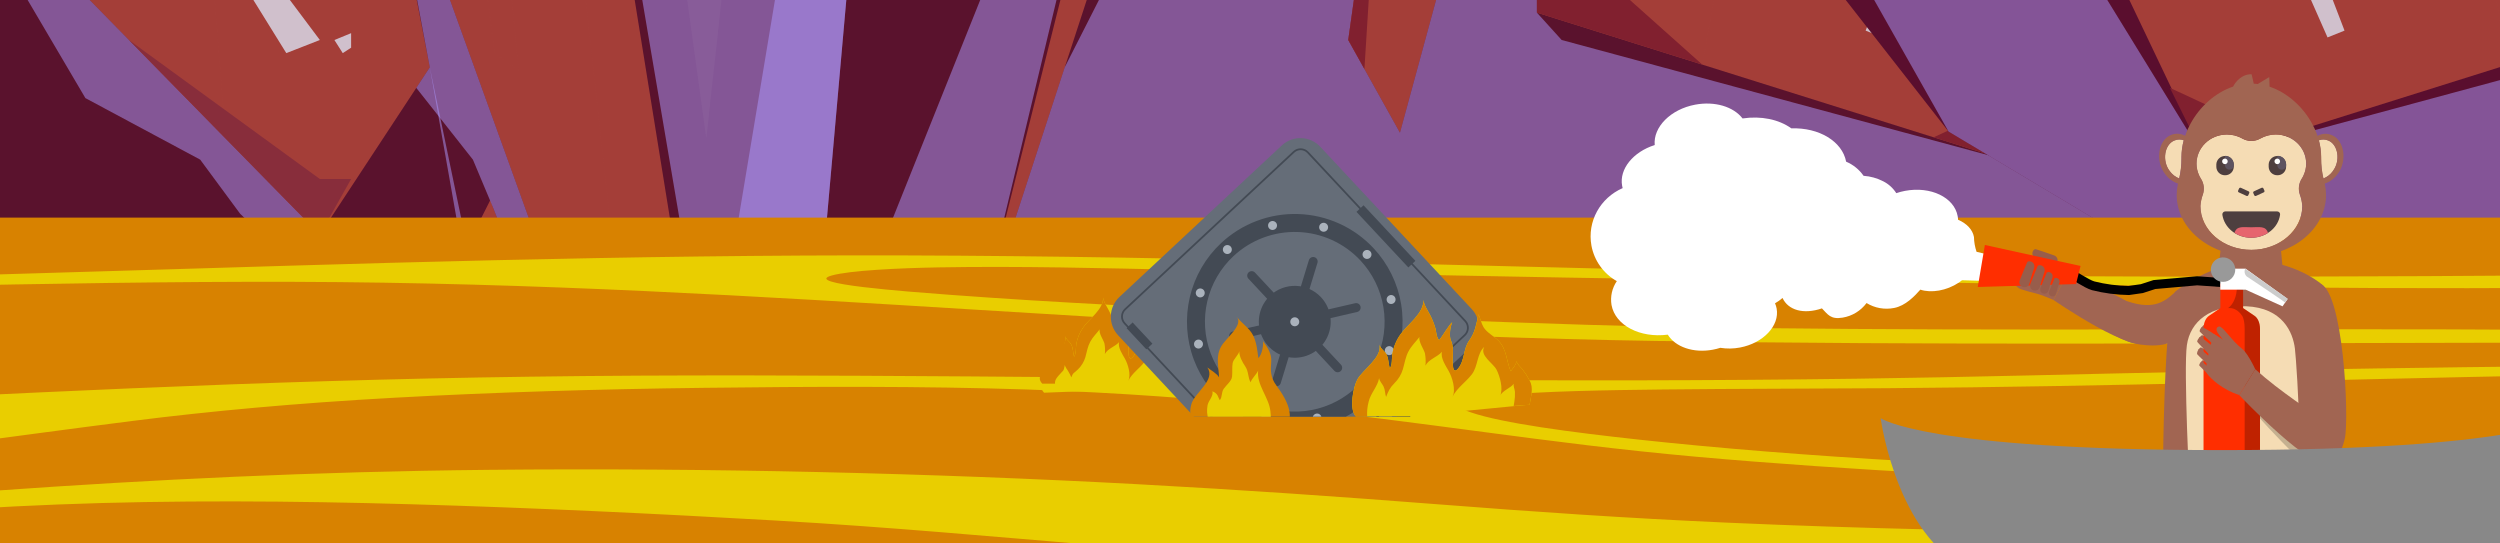 <svg width="1380" height="300" viewBox="0 0 1380 300" fill="none" xmlns="http://www.w3.org/2000/svg">
<rect x="0" y="0" width="1380" height="300" fill="#808080" stroke="none"/>
<g clip-path="url(#clip0_3124:33848)">
<g clip-path="url(#clip1_3124:33848)">
<path fill-rule="evenodd" clip-rule="evenodd" d="M188.248 413.51L406.478 -30H-273.371V413.51H188.248Z" fill="url(#paint0_linear_3124:33848)"/>
<path fill-rule="evenodd" clip-rule="evenodd" d="M-222.201 413.51H738.487L839.417 362.97L846.716 313.01L1248.4 72.63L1309.53 -5.59L1344.16 -30H-198.681L-205.871 88.5L-197.291 113.44L-222.201 413.51Z" fill="url(#paint1_linear_3124:33848)"/>
<path d="M237.588 -30L321.148 201.33L405.048 339.07L345.518 -30H237.588Z" fill="#A43E38"/>
<path d="M20.099 -30L176.558 129.5L237.248 37.17L224.218 -30H20.099Z" fill="#A43E38"/>
<path d="M592.877 -30L537.147 191.9L609.687 -30H592.877Z" fill="#A43E38"/>
<path d="M751.557 -30L744.217 22.08L772.777 73.28L800.896 -30H751.557Z" fill="#A43E38"/>
<path d="M848.366 -30V6.98L1106.59 88.12L1162.89 -30H848.366Z" fill="#A43E38"/>
<path fill-rule="evenodd" clip-rule="evenodd" d="M313.418 218.31L270.568 110.6L261.048 129.5L287.238 277.43L336.028 295.04L313.418 218.31Z" fill="#A43E38"/>
<path fill-rule="evenodd" clip-rule="evenodd" d="M846.717 313.01L676.127 237.18L657.337 248.5L769.207 325.24L718.037 312.65L839.417 362.97L846.717 313.01Z" fill="#A43E38"/>
<g style="mix-blend-mode:multiply" opacity="0.5">
<path d="M738.487 413.51L839.417 362.97L718.037 312.65L646.037 248.5L676.127 237.18L846.717 313.01L1248.4 72.63L1299.38 -17.55L1202.99 -8.11L1208.21 -30H1179.22L1106.59 88.12L862.037 22.08L848.367 6.98V-30H800.897L772.777 73.28L744.217 22.08L751.557 -30H621.857L587.737 37.13L537.148 191.9L590.377 -30H553.087L446.108 237.18L469.818 -30H432.768L405.048 136.55L412.188 339.07L321.148 201.33L336.028 295.04L287.238 277.43L237.248 37.17L261.048 171.77L156.918 362.97L-10.881 248.5L-76.921 48.49L-85.631 -30H-246.561L-273.371 155.42L-273.891 413.51H738.487Z" fill="#AE9AFF"/>
</g>
<g style="mix-blend-mode:multiply" opacity="0.5">
<path d="M-2.401 -30L47.139 54.15L110.508 88.12L132.498 117.91L170.908 155.42L176.558 129.5L20.099 -30H-2.401Z" fill="#AE9AFF"/>
</g>
<g style="mix-blend-mode:multiply" opacity="0.5">
<path d="M224.628 -30L237.248 37.17L229.798 48.51L261.048 88.12L272.048 114.31L291.578 163.41L296.598 133.37L237.588 -30H224.628Z" fill="#AE9AFF"/>
</g>
<g style="mix-blend-mode:multiply" opacity="0.5">
<path d="M349.438 -30L412.188 339.07L446.108 237.18L469.818 -30H349.438Z" fill="#AE9AFF"/>
</g>
<g style="mix-blend-mode:soft-light" opacity="0.5">
<g style="mix-blend-mode:soft-light" opacity="0.5">
<path d="M20.099 -30L124.538 76.47L116.128 -30H20.099Z" fill="#A43E38"/>
</g>
<g style="mix-blend-mode:soft-light" opacity="0.5">
<path d="M279.708 -30L286.338 39.06L272.948 29.32L265.498 -30H239.788L240.548 -21.8L321.148 201.33L351.498 256.05L320.008 -30H279.708Z" fill="#A43E38"/>
</g>
<g style="mix-blend-mode:soft-light" opacity="0.5">
<path d="M866.116 -30L939.686 35.67L951.346 -30H866.116Z" fill="#A43E38"/>
</g>
</g>
<path fill-rule="evenodd" clip-rule="evenodd" d="M71.178 22.08L176.558 98.81H193.818L176.558 129.5L71.178 22.08Z" fill="#882D3B"/>
<path d="M848.366 -30V6.98L939.686 35.67L866.116 -30H848.366Z" fill="#81202F"/>
<path fill-rule="evenodd" clip-rule="evenodd" d="M1067.36 75.79L1126.23 48.49L1106.59 88.12L1067.36 75.79Z" fill="#81202F"/>
<path d="M751.557 -30L744.217 22.08L753.157 38.11L757.427 -30H751.557Z" fill="#81202F"/>
<g style="mix-blend-mode:soft-light" opacity="0.2">
<g style="mix-blend-mode:soft-light" opacity="0.2">
<path d="M375.198 -30L389.878 76.47L401.568 -30H375.198Z" fill="#ECE7E5"/>
</g>
</g>
<g style="mix-blend-mode:multiply" opacity="0.5">
<path d="M507.287 413.51L657.337 248.5L685.897 155.42L460.428 413.51H507.287Z" fill="#AE9AFF"/>
</g>
<g style="mix-blend-mode:soft-light">
<g style="mix-blend-mode:soft-light">
<path fill-rule="evenodd" clip-rule="evenodd" d="M1029.83 16.89L1036.53 -0.57H1048.58L1039.2 20.66L1029.83 16.89Z" fill="#D0C0CC"/>
</g>
<g style="mix-blend-mode:soft-light">
<path fill-rule="evenodd" clip-rule="evenodd" d="M132.498 -11.89L158.038 29.32L176.558 22.08L142.638 -23.21L132.498 -11.89Z" fill="#D0C0CC"/>
</g>
<g style="mix-blend-mode:soft-light">
<path fill-rule="evenodd" clip-rule="evenodd" d="M184.588 22.08L193.818 18.3V26.32L189.198 29.32L184.588 22.08Z" fill="#D0C0CC"/>
</g>
</g>
<path d="M-139.401 23.81L-100.321 147.73L-85.521 155.42L-32.221 195.34L-19.651 231.99L-16.901 264.06L-10.881 347.88L64.689 386.87L99.028 413.51H130.998L96.228 375.55L-3.741 339.07L-10.881 248.5L-28.431 195.34L-94.141 147.42L-144.641 -0.57L-173.531 -30H-198.681L-198.751 -28.87L-150.061 -1.51L-139.401 23.81Z" fill="#FF4A2F"/>
<path fill-rule="evenodd" clip-rule="evenodd" d="M1014.48 -5.59L979.846 -30H1474.94V311.61L1075.61 72.63L1014.48 -5.59Z" fill="url(#paint2_linear_3124:33848)"/>
<path d="M1474.94 -30V7.2L1217.42 88.12L1161.12 -30H1474.94Z" fill="#A43E38"/>
<g style="mix-blend-mode:multiply" opacity="0.5">
<path d="M1024.63 -17.55L1121.02 -8.11L1115.8 -30H1144.78L1217.42 88.12L1461.96 22.08L1474.94 7.75V311.61L1075.61 72.63L1024.63 -17.55Z" fill="#AE9AFF"/>
</g>
<g style="mix-blend-mode:soft-light" opacity="0.5">
<g style="mix-blend-mode:soft-light" opacity="0.5">
<path d="M1457.89 -30L1384.32 35.67L1372.66 -30H1457.89Z" fill="#A43E38"/>
</g>
</g>
<path fill-rule="evenodd" clip-rule="evenodd" d="M1256.65 75.79L1197.78 48.49L1217.42 88.12L1256.65 75.79Z" fill="#81202F"/>
<g style="mix-blend-mode:soft-light">
<g style="mix-blend-mode:soft-light">
<path fill-rule="evenodd" clip-rule="evenodd" d="M1294.18 16.89L1287.48 -0.57H1275.43L1284.8 20.66L1294.18 16.89Z" fill="#D0C0CC"/>
</g>
</g>
<path d="M1410.77 120.12H-551.39V375.82H1410.77V120.12Z" fill="#D88200"/>
<path d="M1169.22 181.88C1103.8 181.94 1038.22 181.88 972.966 181.13C940.556 180.75 907.967 180.29 876.297 179.3C820.177 177.553 764.8 175.427 710.167 172.92C646.757 170.11 582.337 167.07 524.117 162.72C500.397 160.94 442.628 156.72 459.048 152.09C468.938 149.28 496.207 147.99 517.927 147.6C562.367 146.8 609.207 148.01 652.927 148.99C705.157 150.18 757.687 151.14 810.067 152.2C846.067 152.92 882.15 153.557 918.317 154.11C953.316 154.58 988.436 154.8 1023.44 155.27C1151.97 157.02 1281.34 159.99 1410.72 158.82V151.98C1314.35 152.7 1218.43 152.98 1121.86 152.4C970.406 151.4 823.597 146.27 674.397 143.22C598.047 141.67 520.798 140.64 443.458 141.06C366.858 141.48 291.108 143.06 216.158 145.06C69.499 149.06 -75.661 154.74 -225.911 156.06C-334.72 157 -443.12 155.97 -551.33 154.58V160.81C-504.09 163.37 -450.71 163.72 -400.13 163.45C-341.361 163.13 -283.181 161.97 -224.961 160.96C-164.091 159.9 -103.121 159.08 -42.301 157.96C25.309 156.65 93.698 155.37 162.228 155.57C296.148 155.97 420.228 163.67 539.077 170.98C658.867 178.36 780.807 186.04 914.076 188.2C1065.13 190.64 1217.39 189.37 1369.08 189.2C1383.08 189.2 1396.94 189.2 1410.82 189.2V182.09C1330.33 181.53 1249.43 181.81 1169.22 181.88Z" fill="#E9CE00"/>
<path d="M826.317 218.3C851.887 215.88 886.937 215.35 917.607 215C958.696 214.53 1000.05 214.59 1041.25 214.29C1165.98 213.36 1287.47 209.46 1410.77 207.12V202.12C1345.09 202.787 1279.73 203.787 1214.68 205.12C1151.5 206.4 1088.83 208.18 1025.27 209.04C862.126 211.29 698.837 208.88 535.797 207.79C454.908 207.25 372.658 206.79 291.968 207.94C217.308 208.94 144.308 211.31 73.098 214.33C4.289 217.25 -62.971 220.72 -130.791 224.01C-197.451 227.23 -264.71 230.47 -334.87 232.17C-405.93 233.9 -478.63 234.65 -551.34 234.64V243.21L-544.15 243.27C-506 243.57 -467.85 244.04 -429.65 244.27C-403.98 244.43 -378.91 244.48 -353.85 243.68C-321.79 242.68 -290.231 241.37 -258.321 240.26C-222.021 238.99 -184.721 237.67 -147.061 237.26C-128.141 237.07 -103.771 236.89 -95.061 239.52C-80.881 243.79 -113.641 248.24 -135.661 250.85C-180.451 256.18 -234.43 260.25 -287.56 264.02C-353.08 268.65 -420.74 272.76 -489.25 276.58C-509.917 277.74 -530.623 278.863 -551.37 279.95V291.02C-450.75 289.67 -358.42 283.02 -278.37 275.34C-187.841 266.67 -107.791 256.34 -29.501 245.9C4.608 241.36 38.369 236.77 73.319 232.33C115.619 226.98 163.048 222.56 217.778 219.54C272.108 216.54 330.038 214.79 388.778 214.08C446.858 213.37 509.778 213.08 566.647 214.99C671.007 218.54 746.417 228.91 819.367 238.52C856.266 243.39 893.417 248.29 936.966 252.18C978.516 255.88 1023.51 258.93 1069.97 261.46C1173.69 267.11 1285.2 270.62 1397.19 272.03L1410.72 272.2V262.61C1396.65 262.47 1382.52 262.353 1368.33 262.26C1318.9 261.97 1269.26 261.76 1220.22 260.83C1106.31 258.69 993.056 252.27 904.826 242.69C867.426 238.63 829.276 233.62 811.827 227.6C802.057 224.29 802.157 220.59 826.317 218.3Z" fill="#E9CE00"/>
<path d="M953.957 288.53C897.077 286.01 845.857 282.43 794.317 278.42C740.637 274.24 685.317 270.36 627.527 267.26C514.627 261.2 391.988 258.15 269.898 259.35C74.649 261.28 -86.241 277.23 -243.241 291.08C-320.54 297.89 -399.891 304.57 -486.77 309.08C-508.004 310.18 -529.543 311.127 -551.39 311.92V322.99C-522.78 321.51 -494.39 319.9 -465.85 318.48C-403.13 315.36 -342.21 311.55 -286.031 306.71C-179.871 297.56 -93.331 283.42 31.899 278.48C95.569 275.97 162.028 276.48 226.348 278.33C295.558 280.33 362.478 283.57 427.348 287.28C491.517 290.94 548.347 296.28 607.517 301.14C669.287 306.14 733.897 310.42 805.607 312.34C956.356 316.34 1112.96 313.57 1262.87 310.34C1312.2 309.26 1361.49 308.147 1410.72 307V290.46C1261.6 295.54 1099.42 294.98 953.957 288.53Z" fill="#E9CE00"/>
<g clip-path="url(#clip2_3124:33848)">
<path d="M1291.41 292.937C1291.41 292.937 1297.21 171.689 1282.36 157.599C1278.8 154.207 1262.06 142.835 1241.68 144.443C1222.42 145.958 1207.45 155.784 1201.15 160.629C1193.57 166.46 1192.87 297.211 1194.99 299.38C1197.12 301.548 1289.18 300.988 1291.41 292.937Z" fill="#A16552"/>
<path d="M1208.72 272.238C1208.72 272.238 1205.29 203.521 1207.16 190.51C1209.03 177.5 1219.91 168.214 1239.93 169.064C1259.96 169.915 1265.68 183.403 1266.79 192.419C1267.9 201.436 1273.11 282.385 1265.66 298.675C1258.22 314.964 1243.73 313.138 1243.73 313.138L1214.74 301.891L1208.72 272.238Z" fill="#F5DCB4"/>
<path d="M878.476 135.604C879.237 139.696 880.886 143.571 883.307 146.955C885.728 150.338 888.861 153.147 892.485 155.182C889.85 159.028 888.8 163.745 889.555 168.349C891.626 179.647 905.293 186.703 920.618 184.731C924.759 191.527 934.792 195.045 945.468 193.032C946.869 192.776 948.253 192.429 949.609 191.994C953.205 192.574 956.873 192.522 960.45 191.839C973.352 189.421 982.443 179.751 980.703 170.299C980.519 169.31 980.22 168.345 979.813 167.425C981.284 166.581 982.671 165.598 983.955 164.489C987.061 171.202 995.52 173.713 1005.7 170.226C1008.96 173.526 1010.41 176.452 1017.14 175.331C1022.41 174.455 1027.14 171.57 1030.34 167.28C1034.88 170.067 1040.31 171.038 1045.53 169.998C1051.8 168.815 1056.8 163.524 1060.03 159.882C1065.97 161.885 1074.52 160.494 1081.24 156.012C1081.86 155.587 1082.46 155.151 1083.04 154.694L1111.55 155.493L1108.17 143.043L1091.06 138.996C1090.17 136.364 1089.68 133.61 1089.63 130.831C1088.88 126.795 1085.74 123.402 1080.85 121.296C1080.83 120.624 1080.76 119.954 1080.63 119.293C1078.73 108.918 1065.7 102.693 1051.59 105.349C1049.95 105.657 1048.33 106.08 1046.75 106.615C1044.97 103.811 1042.47 101.545 1039.5 100.057C1036.14 98.333 1032.46 97.309 1028.7 97.048C1026.29 93.588 1022.95 90.883 1019.07 89.246C1016.91 78.01 1004.1 70.332 988.811 70.85C981.894 65.87 972.078 63.868 961.89 65.382C956.847 58.846 946.545 55.744 935.725 57.777C922.181 60.319 912.49 70.145 913.401 80.064C901.545 83.809 893.728 93.282 895.416 102.568C895.488 102.994 895.592 103.409 895.706 103.834C883.291 109.271 876.043 122.24 878.476 135.604Z" fill="white"/>
<path d="M1200.55 161.335C1194.34 167.01 1187.95 171.772 1171.39 165.236C1166.21 172.851 1154.71 170.942 1153.98 172.281C1151.73 176.514 1168.48 186.36 1174.17 188.331C1179.35 190.707 1196.95 192.855 1200.55 186.547C1204.16 180.239 1207.78 154.798 1200.55 161.335Z" fill="#A16552"/>
<path d="M1142.15 149.507L1133.52 165.589C1133.52 165.589 1129.04 163.576 1125.37 162.414C1124.28 162.071 1115.95 160.11 1114.43 159.104C1111.09 156.873 1110.41 153.563 1108.44 150.627C1105.6 146.342 1127.43 148.676 1127.43 148.676C1132.09 149.268 1130.7 147.483 1135.72 148.676" fill="#A16552"/>
<path d="M1171.9 165.142L1142.15 149.507L1133.52 165.589C1133.52 165.589 1179.08 197.005 1186.14 188.581C1195.79 179.512 1171.9 165.142 1171.9 165.142Z" fill="#A16552"/>
<path opacity="0.2" d="M1248.54 208.813L1240.25 222.82C1240.25 222.82 1276.49 264.84 1283.22 262.246C1302.8 246.527 1278.06 235.374 1248.54 208.813Z" fill="black"/>
<path d="M1216.02 194.827C1216.19 194.588 1217.16 193.789 1217.06 193.312C1216.96 192.835 1215.04 191.465 1214.57 191.839C1214.16 192.229 1213.79 192.656 1213.46 193.115L1216.02 194.827Z" fill="#A16552"/>
<path d="M1216.76 188.124C1216.93 187.885 1217.93 187.086 1217.79 186.63C1217.66 186.173 1215.82 184.731 1215.34 185.094C1214.86 185.458 1213.77 186.599 1213.77 186.599L1216.76 188.124Z" fill="#A16552"/>
<path d="M1218 182.397C1218.15 182.137 1219.04 181.235 1218.84 180.768C1218.64 180.301 1216.62 179.17 1216.21 179.595C1215.8 180.021 1214.86 181.204 1214.86 181.204L1218 182.397Z" fill="#A16552"/>
<path d="M1216.05 201.467C1216.19 201.207 1217.09 200.305 1216.89 199.838C1216.7 199.371 1216.06 198.572 1215.65 198.997C1215.24 199.423 1214.62 200.263 1214.62 200.263L1216.05 201.467Z" fill="#A16552"/>
<path d="M1260.29 150.814L1256.56 110.619L1226.16 134.836L1223.64 155.825C1236.08 156.887 1248.59 155.176 1260.29 150.814Z" fill="#A16552"/>
<path d="M1205.4 77.48C1204.58 80.486 1204.16 83.587 1204.15 86.704V87.347C1204.17 91.112 1203.75 94.866 1202.89 98.532C1200.82 97.713 1199.03 96.321 1197.72 94.517C1193.25 88.831 1194.75 79.7 1200.24 77.553C1201.89 76.853 1203.74 76.812 1205.42 77.439C1205.42 77.439 1205.4 77.459 1205.4 77.48Z" fill="#A16552"/>
<path d="M1205.4 77.48C1204.58 80.486 1204.16 83.587 1204.15 86.704V87.347C1204.17 91.112 1203.75 94.866 1202.89 98.532C1200.82 97.713 1199.03 96.321 1197.72 94.517C1193.25 88.831 1194.75 79.7 1200.24 77.553C1201.89 76.853 1203.74 76.812 1205.42 77.439C1205.42 77.439 1205.4 77.459 1205.4 77.48Z" fill="#F5DCB4"/>
<path d="M1287.67 94.517C1286.36 96.321 1284.57 97.713 1282.5 98.532C1281.64 94.866 1281.22 91.112 1281.24 87.347V86.704C1281.23 83.576 1280.81 80.464 1279.98 77.449C1281.66 76.812 1283.51 76.853 1285.16 77.563C1290.65 79.701 1292.14 88.831 1287.67 94.517Z" fill="#A16552"/>
<path d="M1287.67 94.517C1286.36 96.321 1284.57 97.713 1282.5 98.532C1281.64 94.866 1281.22 91.112 1281.24 87.347V86.704C1281.23 83.576 1280.81 80.464 1279.98 77.449C1281.66 76.812 1283.51 76.853 1285.16 77.563C1290.65 79.701 1292.14 88.831 1287.67 94.517Z" fill="#F5DCB4"/>
<path d="M1270.54 98.667C1269.73 99.931 1269.21 101.36 1269.02 102.85C1268.84 104.339 1268.98 105.852 1269.45 107.279C1270.22 109.352 1270.68 111.525 1270.83 113.732C1270.83 127.085 1258.24 137.928 1242.71 137.928C1227.17 137.928 1214.58 127.096 1214.58 113.732C1214.73 111.525 1215.19 109.352 1215.96 107.279C1216.43 105.852 1216.58 104.339 1216.39 102.85C1216.2 101.36 1215.68 99.931 1214.87 98.667C1214.48 98.056 1214.13 97.414 1213.84 96.748C1212.91 94.737 1212.44 92.549 1212.44 90.335C1212.44 81.454 1219.95 74.264 1229.23 74.264C1232.22 74.252 1235.16 75.021 1237.77 76.495C1239.27 77.356 1240.97 77.809 1242.71 77.809C1244.44 77.809 1246.14 77.356 1247.65 76.495C1250.25 75.021 1253.2 74.252 1256.19 74.264C1265.51 74.264 1272.97 81.454 1272.97 90.335C1272.98 92.549 1272.5 94.737 1271.57 96.748C1271.28 97.413 1270.93 98.054 1270.54 98.667Z" fill="#A16552"/>
<path d="M1270.54 98.667C1269.73 99.931 1269.21 101.36 1269.02 102.85C1268.84 104.339 1268.98 105.852 1269.45 107.279C1270.22 109.352 1270.68 111.525 1270.83 113.732C1270.83 127.085 1258.24 137.928 1242.71 137.928C1227.17 137.928 1214.58 127.096 1214.58 113.732C1214.73 111.525 1215.19 109.352 1215.96 107.279C1216.43 105.852 1216.58 104.339 1216.39 102.85C1216.2 101.36 1215.68 99.931 1214.87 98.667C1214.48 98.056 1214.13 97.414 1213.84 96.748C1212.91 94.737 1212.44 92.549 1212.44 90.335C1212.44 81.454 1219.95 74.264 1229.23 74.264C1232.22 74.252 1235.16 75.021 1237.77 76.495C1239.27 77.356 1240.97 77.809 1242.71 77.809C1244.44 77.809 1246.14 77.356 1247.65 76.495C1250.25 75.021 1253.2 74.252 1256.19 74.264C1265.51 74.264 1272.97 81.454 1272.97 90.335C1272.98 92.549 1272.5 94.737 1271.57 96.748C1271.28 97.413 1270.93 98.054 1270.54 98.667Z" fill="#F5DCB4"/>
<path d="M1228.34 116.699C1228.11 116.7 1227.89 116.75 1227.68 116.846C1227.47 116.942 1227.28 117.081 1227.13 117.255C1226.98 117.429 1226.86 117.633 1226.8 117.853C1226.73 118.074 1226.71 118.307 1226.74 118.536C1227.78 125.695 1234.5 131.235 1242.67 131.235C1250.85 131.235 1257.62 125.695 1258.61 118.536C1258.64 118.307 1258.62 118.074 1258.55 117.853C1258.49 117.633 1258.37 117.429 1258.22 117.255C1258.07 117.081 1257.88 116.942 1257.67 116.846C1257.46 116.75 1257.24 116.7 1257.01 116.699H1228.34Z" fill="#4E3F3F"/>
<path d="M1233.43 128.569C1236.2 130.311 1239.4 131.235 1242.67 131.235C1245.95 131.235 1249.15 130.311 1251.92 128.569C1250.77 124.522 1247.05 125.456 1242.67 125.456C1238.3 125.456 1234.58 124.522 1233.43 128.569Z" fill="#E6646E"/>
<path d="M1287.1 74.565C1285.86 74.022 1284.5 73.782 1283.14 73.863C1281.78 73.944 1280.45 74.344 1279.28 75.031C1278.82 73.688 1278.3 72.368 1277.7 71.079C1277.28 70.145 1276.81 69.211 1276.31 68.298C1271.22 58.96 1262.65 51.147 1252.81 47.858L1252.63 42.546L1246.27 46.385L1245.5 46.291C1245.03 46.291 1244.56 46.219 1244.08 46.198L1243.16 42.172L1242.89 41C1242.59 40.984 1242.28 40.984 1241.97 41C1236.06 41.488 1233.1 46.893 1232.65 47.817C1222.83 51.106 1214.26 58.877 1209.17 68.256C1208.67 69.169 1208.21 70.103 1207.77 71.037C1207.18 72.327 1206.65 73.646 1206.2 74.99C1206.12 74.939 1206.04 74.894 1205.96 74.855C1204.8 74.234 1203.52 73.882 1202.2 73.824C1200.89 73.767 1199.58 74.005 1198.37 74.523C1191.37 77.252 1189.49 88.852 1195.16 96.073C1196.93 98.52 1199.4 100.361 1202.25 101.344C1202.25 101.478 1202.19 101.613 1202.16 101.748C1201.74 103.692 1201.53 105.674 1201.53 107.662C1201.53 121.462 1211.65 133.331 1226.16 138.56C1229.56 139.786 1233.09 140.618 1236.68 141.04C1238.55 141.26 1240.42 141.385 1242.3 141.414H1242.75C1265.53 141.414 1283.97 126.297 1283.97 107.662C1283.97 105.674 1283.76 103.692 1283.34 101.748C1283.34 101.613 1283.27 101.478 1283.25 101.354C1286.1 100.371 1288.57 98.53 1290.34 96.083C1295.93 88.883 1294.04 77.293 1287.1 74.565ZM1205.45 77.48C1204.63 80.486 1204.21 83.587 1204.2 86.704V87.347C1204.22 91.112 1203.8 94.866 1202.95 98.532C1200.88 97.71 1199.08 96.318 1197.77 94.517C1193.32 88.831 1194.8 79.701 1200.31 77.553C1201.95 76.851 1203.81 76.81 1205.48 77.439C1205.48 77.439 1205.4 77.459 1205.4 77.48H1205.45ZM1271.6 96.737C1271.31 97.401 1270.96 98.043 1270.57 98.656C1269.77 99.923 1269.26 101.352 1269.08 102.84C1268.9 104.328 1269.06 105.837 1269.53 107.258C1270.3 109.331 1270.77 111.504 1270.92 113.711C1270.92 127.075 1258.32 137.917 1242.79 137.917C1227.26 137.917 1214.67 127.085 1214.67 113.711C1214.81 111.504 1215.28 109.329 1216.05 107.258C1216.52 105.832 1216.66 104.321 1216.47 102.833C1216.28 101.345 1215.77 99.919 1214.96 98.656C1214.56 98.045 1214.21 97.403 1213.92 96.737C1213 94.726 1212.52 92.538 1212.52 90.325C1212.52 81.444 1220.04 74.253 1229.31 74.253C1232.3 74.243 1235.25 75.011 1237.86 76.484C1239.36 77.346 1241.06 77.799 1242.79 77.799C1244.53 77.799 1246.23 77.346 1247.73 76.484C1250.33 75.011 1253.28 74.242 1256.27 74.253C1265.59 74.253 1273.05 81.444 1273.05 90.325C1273.03 92.544 1272.53 94.732 1271.57 96.737H1271.6ZM1287.73 94.517C1286.42 96.321 1284.62 97.713 1282.55 98.532C1281.69 94.866 1281.27 91.112 1281.3 87.347V86.704C1281.29 83.576 1280.86 80.464 1280.03 77.449C1281.71 76.812 1283.56 76.853 1285.21 77.563C1290.65 79.701 1292.14 88.831 1287.67 94.517H1287.73Z" fill="#A16552"/>
<path d="M1241.55 106.666L1241.05 107.777C1241.01 107.866 1240.95 107.946 1240.88 108.012C1240.81 108.079 1240.73 108.131 1240.63 108.165C1240.54 108.198 1240.44 108.214 1240.35 108.209C1240.25 108.205 1240.15 108.181 1240.07 108.14L1235.84 106.199C1235.75 106.161 1235.66 106.102 1235.59 106.027C1235.51 105.952 1235.46 105.863 1235.42 105.765C1235.39 105.667 1235.37 105.562 1235.38 105.458C1235.39 105.354 1235.42 105.253 1235.47 105.162L1235.97 104.041C1236.01 103.948 1236.07 103.863 1236.14 103.794C1236.22 103.724 1236.31 103.671 1236.41 103.637C1236.5 103.603 1236.61 103.589 1236.71 103.596C1236.81 103.603 1236.91 103.631 1237 103.678L1241.23 105.618C1241.32 105.663 1241.4 105.726 1241.47 105.805C1241.53 105.883 1241.58 105.974 1241.61 106.072C1241.64 106.171 1241.65 106.274 1241.64 106.376C1241.63 106.479 1241.6 106.577 1241.55 106.666Z" fill="#4E3F3F"/>
<path d="M1243.85 106.666L1244.34 107.776C1244.38 107.865 1244.44 107.946 1244.51 108.012C1244.58 108.079 1244.67 108.131 1244.76 108.164C1244.85 108.198 1244.95 108.213 1245.04 108.209C1245.14 108.205 1245.24 108.181 1245.33 108.139L1249.55 106.199C1249.65 106.161 1249.73 106.102 1249.81 106.027C1249.88 105.952 1249.93 105.863 1249.97 105.765C1250 105.667 1250.02 105.562 1250.01 105.458C1250 105.354 1249.97 105.253 1249.92 105.162L1249.42 104.041C1249.38 103.945 1249.32 103.859 1249.24 103.787C1249.17 103.716 1249.08 103.661 1248.98 103.627C1248.88 103.593 1248.78 103.58 1248.67 103.589C1248.57 103.597 1248.47 103.628 1248.38 103.678L1244.16 105.618C1244.06 105.665 1243.98 105.73 1243.92 105.808C1243.85 105.887 1243.81 105.978 1243.78 106.076C1243.75 106.174 1243.74 106.277 1243.75 106.378C1243.76 106.479 1243.79 106.577 1243.85 106.666Z" fill="#4E3F3F"/>
<path d="M1228.22 96.737C1227.6 96.752 1226.99 96.645 1226.41 96.423C1225.84 96.2 1225.31 95.865 1224.86 95.439C1224.42 95.012 1224.06 94.501 1223.81 93.935C1223.56 93.369 1223.42 92.759 1223.41 92.141V90.615C1223.49 89.391 1224.03 88.242 1224.92 87.403C1225.82 86.564 1227 86.097 1228.22 86.097C1229.45 86.097 1230.62 86.564 1231.52 87.403C1232.41 88.242 1232.95 89.391 1233.04 90.615V92.141C1233 93.389 1232.48 94.574 1231.58 95.436C1230.67 96.297 1229.47 96.765 1228.22 96.737Z" fill="#4E3F3F"/>
<path d="M1228.22 86.019V91.404C1228.26 92.016 1228.53 92.591 1228.98 93.01C1229.43 93.43 1230.02 93.663 1230.63 93.663C1231.24 93.663 1231.83 93.43 1232.28 93.01C1232.72 92.591 1232.99 92.016 1233.04 91.404V90.636C1233.02 90.016 1232.89 89.404 1232.64 88.836C1232.39 88.267 1232.03 87.754 1231.59 87.325C1231.14 86.896 1230.61 86.56 1230.03 86.336C1229.46 86.112 1228.84 86.004 1228.22 86.019Z" fill="#5D5360"/>
<path d="M1228.22 90.615C1228.52 90.601 1228.81 90.499 1229.05 90.321C1229.29 90.144 1229.48 89.899 1229.58 89.617C1229.69 89.335 1229.71 89.028 1229.64 88.735C1229.57 88.441 1229.42 88.175 1229.2 87.967C1228.98 87.76 1228.71 87.622 1228.42 87.57C1228.12 87.517 1227.81 87.553 1227.54 87.673C1227.26 87.792 1227.03 87.99 1226.86 88.242C1226.7 88.495 1226.61 88.789 1226.62 89.09C1226.62 89.296 1226.67 89.499 1226.75 89.687C1226.83 89.875 1226.95 90.044 1227.1 90.186C1227.25 90.328 1227.43 90.439 1227.62 90.512C1227.81 90.586 1228.02 90.621 1228.22 90.615Z" fill="white"/>
<path d="M1257.13 96.737C1256.51 96.752 1255.9 96.645 1255.32 96.423C1254.75 96.2 1254.22 95.865 1253.77 95.439C1253.32 95.012 1252.97 94.501 1252.72 93.935C1252.47 93.369 1252.33 92.759 1252.31 92.141V90.615C1252.39 89.391 1252.94 88.242 1253.83 87.403C1254.73 86.564 1255.9 86.097 1257.13 86.097C1258.35 86.097 1259.53 86.564 1260.43 87.403C1261.32 88.242 1261.86 89.391 1261.94 90.615V92.141C1261.93 92.759 1261.79 93.369 1261.54 93.935C1261.29 94.501 1260.93 95.012 1260.49 95.439C1260.04 95.865 1259.51 96.2 1258.94 96.423C1258.36 96.645 1257.75 96.752 1257.13 96.737Z" fill="#4E3F3F"/>
<path d="M1257.13 86.019V91.404C1257.17 92.016 1257.44 92.591 1257.89 93.01C1258.33 93.43 1258.92 93.663 1259.54 93.663C1260.15 93.663 1260.74 93.43 1261.19 93.01C1261.63 92.591 1261.9 92.016 1261.94 91.404V90.636C1261.93 90.016 1261.8 89.403 1261.55 88.834C1261.3 88.265 1260.95 87.751 1260.5 87.322C1260.05 86.893 1259.52 86.556 1258.94 86.333C1258.37 86.109 1257.75 86.003 1257.13 86.019Z" fill="#5D5360"/>
<path d="M1257.13 90.615C1257.43 90.601 1257.72 90.499 1257.96 90.321C1258.2 90.144 1258.39 89.899 1258.49 89.617C1258.6 89.335 1258.62 89.028 1258.55 88.735C1258.48 88.441 1258.33 88.175 1258.11 87.967C1257.89 87.76 1257.62 87.622 1257.32 87.57C1257.03 87.517 1256.72 87.553 1256.45 87.673C1256.17 87.792 1255.94 87.99 1255.77 88.242C1255.61 88.495 1255.52 88.789 1255.52 89.09C1255.54 89.505 1255.71 89.898 1256.01 90.183C1256.31 90.469 1256.72 90.624 1257.13 90.615Z" fill="white"/>
<path d="M1227.4 156.033L1212.82 154.995L1189.23 157.07L1182.3 159.322L1175.05 160.359C1168.44 160.245 1161.86 159.375 1155.45 157.765C1151.69 156.728 1144.42 151.447 1141.51 150.502C1138.41 149.465 1129.79 149.984 1126.03 149.984H1097.33" stroke="black" stroke-width="5"/>
<path d="M1225.62 170.06V156.469L1238.19 159.955V170.06L1244.54 174.356C1246.35 175.58 1247.52 178.361 1247.52 181.442V252.69C1247.52 255.398 1246.11 257.588 1244.41 257.588H1219.46C1217.73 257.588 1216.35 255.398 1216.35 252.69V181.442C1216.35 178.33 1217.52 175.58 1219.34 174.356L1225.62 170.06Z" fill="#FF2E00"/>
<path opacity="0.25" d="M1234.77 158.367V156.458L1238.19 156.645V170.06L1244.54 174.356C1246.35 175.58 1247.52 178.361 1247.52 181.442V252.69C1247.52 255.398 1246.11 257.588 1244.41 257.588H1239.05V181.442C1239.05 178.33 1238.52 175.58 1237.69 174.356C1235.84 171.596 1233.38 170.06 1230.82 170.06H1229.89C1232.84 168.048 1234.77 163.451 1234.77 158.367Z" fill="black"/>
<path d="M1225.6 156.344V159.882H1239.58L1259.96 169.096L1262.79 165.028L1239.58 148.313H1229.31C1229.31 151.25 1227.65 153.636 1225.6 153.636V156.344Z" fill="white"/>
<path d="M1227.14 155.597C1225.81 155.601 1224.5 155.208 1223.39 154.469C1222.28 153.729 1221.42 152.676 1220.9 151.442C1220.39 150.208 1220.25 148.849 1220.51 147.538C1220.77 146.226 1221.41 145.02 1222.35 144.074C1223.29 143.127 1224.49 142.482 1225.8 142.219C1227.11 141.957 1228.46 142.09 1229.7 142.6C1230.93 143.111 1231.98 143.977 1232.73 145.088C1233.47 146.199 1233.86 147.506 1233.86 148.843C1233.87 149.728 1233.69 150.605 1233.36 151.424C1233.02 152.243 1232.52 152.987 1231.9 153.614C1231.28 154.242 1230.53 154.739 1229.72 155.08C1228.9 155.42 1228.03 155.596 1227.14 155.597Z" fill="#999999"/>
<path d="M1261.34 167.031C1260.9 166.408 1245.94 156.406 1240.23 152.619C1239.64 152.095 1239.24 151.391 1239.08 150.616C1238.93 149.841 1239.03 149.036 1239.37 148.324L1262.79 164.924L1261.34 167.031Z" fill="#CCCCCC"/>
<path d="M1279.95 156.458C1293.48 158.315 1296.91 231.089 1294.32 242.18C1291 256.394 1283.2 259.206 1276.9 252.555C1271.78 247.212 1271.25 225.185 1270.34 205.524C1269.16 180.052 1267.84 154.798 1279.95 156.458Z" fill="#A16552"/>
<path d="M1237.48 192.461C1231.33 187.273 1228.6 182.22 1225.64 180.353C1224.9 179.875 1222.33 180.737 1224.12 183.673C1224.55 184.379 1232.17 194.131 1232.17 194.131L1237.48 192.461Z" fill="#A16552"/>
<path d="M1236.07 218.109C1226.75 214.996 1220.54 209.248 1218.31 206.291C1216.09 203.334 1222.08 184.358 1222.08 184.358C1222.08 184.358 1233.38 191.745 1236.51 192.077C1239.65 192.409 1244.89 203.801 1244.89 203.801L1236.07 218.109Z" fill="#A16552"/>
<path d="M1225.19 207.848C1218.97 202.909 1215.67 199.371 1215.24 199.62C1214.8 199.869 1213.58 201.228 1214.11 201.913C1214.64 202.598 1224.39 211.77 1224.39 211.77L1225.19 207.848Z" fill="#A16552"/>
<path d="M1223.41 192.617C1216.69 187.678 1215.24 185.883 1214.56 186.018C1213.89 186.153 1212.49 188.155 1212.95 188.798C1213.4 189.442 1220.2 196.435 1220.2 196.435L1223.41 192.617Z" fill="#A16552"/>
<path d="M1228.31 188.933C1221.75 183.745 1216.03 180.353 1215.42 180.633C1214.81 180.913 1213.86 182.49 1214.34 183.144C1214.81 183.797 1225.18 193.239 1225.18 193.239L1228.31 188.933Z" fill="#A16552"/>
<path d="M1223.07 199.568C1216.42 194.557 1214.79 192.305 1214.11 192.482C1213.42 192.658 1212.4 194.93 1212.9 195.594C1213.39 196.258 1220.53 202.971 1220.53 202.971L1223.07 199.568Z" fill="#A16552"/>
<path d="M1244.89 203.801L1236.07 218.109C1236.07 218.109 1277.64 262.101 1286.11 255.305C1305.74 239.586 1274.42 230.362 1244.89 203.801Z" fill="#A16552"/>
<path d="M1415.01 230.809C1415.01 230.809 1403.24 319 1344.34 319H1108.78C1057.25 319 1041.79 251.477 1038.74 234.596C1038.29 232.189 1038.12 230.809 1038.12 230.809C1038.12 230.809 1061.67 248.447 1226.56 248.447C1391.45 248.447 1415.01 230.809 1415.01 230.809Z" fill="#888888"/>
<path d="M1135.52 144.838C1135.69 144.484 1135.78 144.098 1135.79 143.706C1135.8 143.313 1135.73 142.923 1135.58 142.561C1135.43 142.199 1135.2 141.873 1134.92 141.603C1134.63 141.334 1134.29 141.128 1133.93 140.999C1130.27 139.723 1124.39 137.679 1123.67 137.513C1123.48 137.503 1123.28 137.541 1123.1 137.624C1122.92 137.707 1122.76 137.833 1122.64 137.99C1122.32 138.316 1122.09 138.714 1121.97 139.149C1121.84 139.585 1121.82 140.044 1121.92 140.488C1122.01 140.932 1122.21 141.347 1122.49 141.697C1122.78 142.046 1123.15 142.319 1123.57 142.493C1125.2 143.167 1127.77 144.194 1131.74 146.155C1132.07 146.322 1132.44 146.42 1132.81 146.444C1133.18 146.468 1133.55 146.417 1133.91 146.294C1134.26 146.172 1134.58 145.979 1134.86 145.729C1135.14 145.479 1135.36 145.176 1135.52 144.838Z" fill="#985D4B"/>
<path d="M1148.46 146.819L1145.96 156.811L1091.73 158.419L1095.65 135.23L1148.46 146.819Z" fill="#FF2E00"/>
<path d="M1120.23 156.458C1121.37 152.173 1122.3 149.558 1122.85 147.888C1122.99 147.459 1123.03 147.002 1122.95 146.555C1122.88 146.108 1122.7 145.686 1122.43 145.326C1122.16 144.965 1121.8 144.676 1121.39 144.484C1120.98 144.292 1120.53 144.204 1120.08 144.226C1119.88 144.21 1119.69 144.243 1119.51 144.323C1119.32 144.402 1119.17 144.526 1119.05 144.682C1118.69 145.325 1116.36 151.104 1114.9 154.715C1114.76 155.079 1114.69 155.469 1114.7 155.861C1114.72 156.253 1114.81 156.638 1114.99 156.989C1115.16 157.341 1115.41 157.652 1115.71 157.902C1116.01 158.152 1116.36 158.335 1116.74 158.44C1117.1 158.545 1117.47 158.577 1117.84 158.534C1118.21 158.49 1118.57 158.373 1118.9 158.188C1119.22 158.003 1119.51 157.755 1119.74 157.458C1119.97 157.161 1120.13 156.821 1120.23 156.458Z" fill="#985D4B"/>
<path d="M1125.97 158.388C1127.08 154.238 1128.04 151.623 1128.54 149.994C1128.68 149.574 1128.72 149.125 1128.64 148.687C1128.57 148.25 1128.4 147.836 1128.13 147.483C1127.86 147.129 1127.51 146.846 1127.11 146.658C1126.71 146.47 1126.27 146.383 1125.83 146.404C1125.63 146.386 1125.43 146.418 1125.25 146.496C1125.07 146.573 1124.91 146.695 1124.79 146.85C1124.45 147.483 1122.17 153.138 1120.75 156.676C1120.61 157.032 1120.55 157.414 1120.56 157.798C1120.58 158.181 1120.67 158.557 1120.84 158.9C1121.01 159.244 1121.25 159.548 1121.55 159.792C1121.84 160.036 1122.19 160.215 1122.56 160.318C1122.91 160.42 1123.27 160.451 1123.64 160.409C1124 160.367 1124.35 160.253 1124.67 160.073C1124.99 159.893 1125.27 159.652 1125.49 159.362C1125.71 159.073 1125.88 158.742 1125.97 158.388Z" fill="#985D4B"/>
<path d="M1130.76 160.411C1131.71 156.821 1132.49 154.632 1132.95 153.231C1133.07 152.872 1133.1 152.489 1133.04 152.115C1132.98 151.741 1132.83 151.388 1132.6 151.086C1132.37 150.784 1132.07 150.543 1131.73 150.384C1131.39 150.224 1131.01 150.151 1130.63 150.171C1130.47 150.161 1130.31 150.19 1130.16 150.254C1130.01 150.319 1129.88 150.419 1129.77 150.544C1129.48 151.084 1127.54 155.929 1126.32 158.938C1126.2 159.242 1126.15 159.568 1126.16 159.895C1126.17 160.222 1126.25 160.543 1126.4 160.836C1126.54 161.13 1126.75 161.389 1127 161.599C1127.25 161.808 1127.54 161.962 1127.86 162.05C1128.16 162.134 1128.47 162.158 1128.77 162.121C1129.08 162.084 1129.38 161.986 1129.65 161.834C1129.92 161.681 1130.15 161.477 1130.34 161.233C1130.53 160.989 1130.67 160.71 1130.76 160.411Z" fill="#985D4B"/>
<path d="M1134.9 162.185C1135.72 159.073 1136.38 157.236 1136.77 156.043C1136.88 155.736 1136.9 155.408 1136.85 155.088C1136.8 154.769 1136.67 154.466 1136.47 154.208C1136.28 153.949 1136.03 153.742 1135.73 153.604C1135.44 153.467 1135.12 153.403 1134.79 153.418C1134.66 153.408 1134.52 153.432 1134.39 153.488C1134.26 153.544 1134.15 153.63 1134.06 153.74C1133.81 154.207 1132.13 158.346 1131.11 160.93C1131 161.19 1130.95 161.469 1130.96 161.749C1130.97 162.029 1131.04 162.304 1131.17 162.556C1131.29 162.807 1131.46 163.03 1131.68 163.209C1131.89 163.389 1132.14 163.521 1132.41 163.596C1132.67 163.669 1132.94 163.69 1133.2 163.658C1133.46 163.626 1133.72 163.542 1133.95 163.411C1134.18 163.279 1134.38 163.104 1134.55 162.893C1134.71 162.683 1134.83 162.442 1134.9 162.185Z" fill="#985D4B"/>
</g>
<g clip-path="url(#clip3_3124:33848)">
<g clip-path="url(#clip4_3124:33848)">
<path d="M659.46 202.47C658.463 200.603 657.306 198.826 656 197.16C655.09 196.03 653.47 194.77 653.26 193.32C653 195.13 651.83 196.43 650.48 198.17C648.43 193.34 648.63 187.77 644.74 183.73C642.56 181.47 639.09 179.84 637.5 177.13C636.45 175.32 636.08 173.01 635.17 171.13C634.02 175.89 633.67 179.55 630.69 183.66C627.71 187.77 628.62 193.27 625.39 196.99C621.83 201.09 623.12 189.8 623 188.2C622.955 186.482 622.592 184.786 621.93 183.2C621.38 181.78 621.32 178.11 622.65 174.89C621.33 175.69 617.65 182.1 616.4 183.39C615.13 182.02 615.11 179.65 614.66 177.86C614.039 175.64 613.188 173.492 612.12 171.45C611.06 169.28 609.12 166.7 608.95 164.24C609.14 170.66 601.4 175.86 598.08 180.54C595.99 183.392 594.618 186.705 594.08 190.2C593.82 192.2 594.08 195.25 592.9 196.9C592.24 194.66 592.43 192.26 591.3 190.13C590.36 188.37 588.43 187.48 587.98 185.53C589.36 191.53 580.36 202.78 578.36 207.28C576.36 210.94 573.04 213.39 576.36 216.78L601.86 215.78L659.45 214.06C660.09 210 661.52 206.25 659.46 202.47ZM609.72 163.11C609.72 163 609.72 162.89 609.72 162.78C609.71 162.89 609.71 163 609.72 163.11Z" fill="#E9CE00"/>
<path d="M659.46 202.47C658.464 200.603 657.306 198.826 656 197.16C655.09 196.03 653.47 194.77 653.26 193.32C653 195.13 651.83 196.43 650.48 198.17C648.43 193.34 648.63 187.77 644.74 183.73C642.56 181.47 639.09 179.84 637.5 177.13C636.45 175.32 636.08 173.01 635.17 171.13C634.02 175.89 633.67 179.55 630.69 183.66C627.71 187.77 628.62 193.27 625.39 196.99C621.83 201.09 623.12 189.8 623 188.2C622.96 186.481 622.597 184.785 621.93 183.2C621.38 181.78 621.33 178.11 622.65 174.89C621.33 175.69 617.65 182.1 616.41 183.39C615.13 182.02 615.11 179.65 614.66 177.86C614.039 175.64 613.189 173.492 612.12 171.45C611.06 169.28 609.12 166.7 608.95 164.24C609.14 170.66 601.4 175.86 598.08 180.54C595.985 183.389 594.612 186.704 594.08 190.2C593.81 192.2 594.08 195.25 592.89 196.9C592.23 194.66 592.42 192.26 591.29 190.13C590.35 188.37 588.42 187.48 587.97 185.53C589.35 191.53 579.97 197.53 577.46 202.09C575.46 205.75 572.03 208.39 575.35 211.78H582.35C582.08 209.38 584.35 207.4 584.85 206.78C586.85 204.28 587.11 205.4 587.8 201.41C587.99 202.88 589.3 204.08 589.93 205.41C590.493 206.32 590.968 207.281 591.35 208.28C592.35 205.57 592.91 206.02 595.06 203.88C596.968 202.024 598.369 199.711 599.13 197.16C599.97 194.16 600.34 191.41 601.78 188.71C603.22 186.01 605.32 184.06 607.05 181.77C607.34 181.66 607.77 181.23 607.64 180.94C607.45 181.22 607.25 181.49 607.05 181.77C606.36 183.89 609.32 187.97 609.67 189.68C610.021 191.573 610.091 193.507 609.88 195.42C611.48 192.33 615.47 191.42 617.76 188.84C617.94 188.25 617.68 188.12 618.54 187.26C617.68 188.12 617.68 188.12 617.76 188.84C616.88 191.72 619.7 195.75 620.92 197.94C622.61 200.94 624.5 206.94 622.76 210.25C624.95 205.92 628.99 203.42 631.97 199.57C634.95 195.72 634.32 189.78 637.87 186.5C635.52 190.67 642.09 194.17 643.74 197.41C645.39 200.65 646.96 206.41 645.47 209.69C646.35 207.43 650.99 205.77 651.85 204.06C651.869 203.868 651.912 203.68 651.98 203.5C651.985 203.695 651.94 203.887 651.85 204.06C651.7 205.25 652.36 206.67 652.48 207.91C652.556 209.556 652.452 211.206 652.17 212.83C652.102 213.432 652.002 214.029 651.87 214.62L659.44 214.06C660.09 210 661.52 206.25 659.46 202.47Z" fill="#D88200"/>
<path d="M715.53 279.13L815.92 185.44L817.19 186.8C817.639 187.28 817.989 187.843 818.219 188.458C818.45 189.073 818.558 189.728 818.535 190.385C818.513 191.041 818.361 191.687 818.089 192.285C817.817 192.883 817.43 193.422 816.95 193.87L723.87 280.74C723.39 281.188 722.826 281.537 722.21 281.767C721.595 281.997 720.94 282.103 720.283 282.08C719.627 282.057 718.981 281.904 718.383 281.632C717.786 281.359 717.248 280.971 716.8 280.49L715.53 279.13Z" fill="#434A54"/>
<path d="M707.572 80.263L617.952 163.893C611.895 169.545 611.567 179.037 617.219 185.094L700.849 274.714C706.501 280.771 715.993 281.099 722.05 275.447L811.67 191.816C817.727 186.164 818.055 176.673 812.403 170.616L728.772 80.996C723.12 74.939 713.629 74.611 707.572 80.263Z" fill="#656D78"/>
<path d="M758.22 137.02C766.251 145.624 771.55 156.417 773.447 168.033C775.344 179.649 773.754 191.567 768.878 202.279C764.001 212.992 756.058 222.017 746.052 228.215C736.047 234.413 724.427 237.505 712.664 237.099C700.901 236.694 689.523 232.809 679.968 225.937C670.413 219.064 663.11 209.513 658.983 198.49C654.856 187.467 654.091 175.469 656.783 164.011C659.476 152.553 665.506 142.151 674.11 134.12C679.823 128.787 686.531 124.633 693.85 121.893C701.169 119.152 708.955 117.881 716.766 118.15C724.576 118.419 732.257 120.224 739.37 123.462C746.483 126.7 752.888 131.307 758.22 137.02Z" fill="#434A54"/>
<path d="M750.97 143.79C757.662 150.96 762.077 159.954 763.657 169.634C765.238 179.314 763.912 189.245 759.848 198.171C755.784 207.098 749.165 214.618 740.826 219.783C732.488 224.947 722.806 227.523 713.004 227.184C703.202 226.846 693.72 223.609 685.758 217.882C677.796 212.154 671.711 204.195 668.273 195.009C664.834 185.824 664.196 175.825 666.441 166.277C668.685 156.73 673.71 148.062 680.88 141.37C690.497 132.399 703.282 127.614 716.426 128.068C729.57 128.521 741.995 134.177 750.97 143.79Z" fill="#656D78"/>
<path d="M747.97 167.39L718.34 174.24L727.22 145.15C727.329 144.835 727.373 144.501 727.35 144.169C727.327 143.837 727.238 143.512 727.087 143.216C726.936 142.919 726.726 142.655 726.471 142.441C726.216 142.227 725.92 142.066 725.602 141.969C725.283 141.871 724.948 141.839 724.617 141.874C724.286 141.909 723.965 142.01 723.673 142.171C723.382 142.333 723.126 142.552 722.921 142.814C722.716 143.077 722.566 143.378 722.48 143.7L713.59 172.8L692.84 150.56C692.624 150.301 692.357 150.09 692.056 149.938C691.756 149.786 691.427 149.697 691.091 149.676C690.754 149.655 690.417 149.703 690.1 149.817C689.783 149.931 689.492 150.109 689.245 150.339C688.999 150.569 688.802 150.846 688.667 151.155C688.531 151.464 688.461 151.797 688.458 152.134C688.456 152.471 688.522 152.805 688.653 153.115C688.784 153.426 688.977 153.707 689.22 153.94L709.97 176.18L680.33 183.03C679.705 183.193 679.168 183.593 678.834 184.146C678.5 184.699 678.394 185.361 678.54 185.99C678.686 186.619 679.072 187.167 679.616 187.516C680.159 187.865 680.817 187.989 681.45 187.86L711.09 181.01L702.21 210.1C702.044 210.721 702.126 211.381 702.437 211.943C702.749 212.505 703.266 212.924 703.881 213.112C704.495 213.3 705.158 213.242 705.731 212.95C706.303 212.659 706.74 212.157 706.95 211.55L715.83 182.46L736.58 204.7C737.03 205.181 737.652 205.464 738.31 205.487C738.969 205.509 739.609 205.27 740.09 204.82C740.572 204.37 740.855 203.748 740.877 203.09C740.9 202.432 740.66 201.791 740.21 201.31L719.46 179.07L749.09 172.22C749.415 172.154 749.723 172.023 749.996 171.836C750.27 171.649 750.503 171.409 750.682 171.13C750.862 170.852 750.983 170.54 751.04 170.213C751.096 169.887 751.087 169.552 751.012 169.229C750.937 168.907 750.798 168.602 750.604 168.334C750.409 168.066 750.163 167.839 749.879 167.668C749.596 167.496 749.281 167.383 748.953 167.336C748.625 167.288 748.291 167.306 747.97 167.39Z" fill="#434A54"/>
<path d="M675.8 135.93C675.441 136.264 675.19 136.697 675.077 137.174C674.964 137.651 674.995 138.151 675.166 138.61C675.337 139.069 675.641 139.468 676.038 139.755C676.435 140.042 676.909 140.205 677.399 140.223C677.889 140.241 678.373 140.114 678.79 139.857C679.208 139.6 679.539 139.225 679.744 138.78C679.948 138.334 680.016 137.838 679.939 137.354C679.862 136.87 679.643 136.42 679.31 136.06C678.861 135.579 678.24 135.295 677.582 135.271C676.924 135.246 676.284 135.483 675.8 135.93Z" fill="#AAB2BC"/>
<path d="M750.24 215.69C749.881 216.024 749.629 216.458 749.516 216.936C749.403 217.413 749.435 217.914 749.607 218.373C749.778 218.833 750.083 219.232 750.482 219.518C750.88 219.805 751.354 219.967 751.845 219.984C752.335 220.001 752.82 219.871 753.237 219.613C753.654 219.354 753.985 218.977 754.188 218.531C754.391 218.084 754.457 217.587 754.377 217.102C754.297 216.618 754.075 216.168 753.74 215.81C753.291 215.331 752.671 215.049 752.015 215.027C751.359 215.004 750.72 215.243 750.24 215.69Z" fill="#AAB2BC"/>
<path d="M664.91 162.42C665.053 161.951 665.054 161.449 664.912 160.98C664.77 160.51 664.492 160.093 664.113 159.781C663.734 159.469 663.271 159.277 662.783 159.228C662.294 159.18 661.802 159.277 661.37 159.509C660.937 159.74 660.582 160.094 660.351 160.527C660.12 160.96 660.022 161.451 660.07 161.94C660.118 162.428 660.31 162.891 660.621 163.271C660.933 163.65 661.35 163.928 661.82 164.07C662.448 164.26 663.127 164.193 663.706 163.884C664.285 163.575 664.718 163.048 664.91 162.42Z" fill="#AAB2BC"/>
<path d="M764.51 192.83C764.368 193.299 764.367 193.8 764.509 194.269C764.651 194.738 764.929 195.155 765.307 195.466C765.686 195.778 766.149 195.97 766.637 196.019C767.124 196.067 767.615 195.97 768.048 195.74C768.481 195.51 768.836 195.156 769.068 194.724C769.3 194.293 769.399 193.802 769.352 193.314C769.305 192.826 769.114 192.363 768.805 191.983C768.495 191.603 768.079 191.324 767.61 191.18C767.298 191.083 766.971 191.049 766.645 191.079C766.32 191.11 766.004 191.205 765.716 191.358C765.428 191.511 765.173 191.72 764.966 191.973C764.759 192.226 764.604 192.517 764.51 192.83Z" fill="#AAB2BC"/>
<path d="M662.15 192.33C662.626 192.215 663.057 191.961 663.389 191.602C663.721 191.242 663.939 190.792 664.015 190.309C664.092 189.825 664.024 189.33 663.82 188.885C663.616 188.44 663.285 188.066 662.868 187.809C662.451 187.552 661.968 187.424 661.479 187.441C660.99 187.458 660.516 187.62 660.119 187.906C659.721 188.191 659.417 188.588 659.245 189.046C659.073 189.504 659.04 190.003 659.15 190.48C659.224 190.799 659.361 191.101 659.552 191.367C659.743 191.633 659.985 191.859 660.264 192.031C660.543 192.203 660.854 192.318 661.178 192.369C661.501 192.42 661.832 192.407 662.15 192.33Z" fill="#AAB2BC"/>
<path d="M767.3 162.92C766.824 163.035 766.393 163.289 766.061 163.648C765.73 164.008 765.511 164.458 765.435 164.942C765.358 165.425 765.426 165.92 765.63 166.365C765.835 166.81 766.166 167.184 766.582 167.441C766.999 167.698 767.482 167.826 767.971 167.809C768.46 167.791 768.934 167.63 769.331 167.344C769.729 167.059 770.033 166.662 770.205 166.204C770.377 165.746 770.41 165.247 770.3 164.77C770.227 164.45 770.091 164.148 769.9 163.881C769.709 163.614 769.467 163.388 769.188 163.216C768.909 163.043 768.598 162.929 768.274 162.878C767.95 162.827 767.618 162.841 767.3 162.92Z" fill="#AAB2BC"/>
<path d="M673.15 213.03C672.792 213.365 672.542 213.799 672.43 214.276C672.319 214.753 672.351 215.253 672.524 215.712C672.696 216.171 673 216.568 673.399 216.854C673.797 217.14 674.271 217.302 674.76 217.319C675.25 217.335 675.734 217.207 676.151 216.949C676.568 216.69 676.899 216.315 677.102 215.869C677.306 215.422 677.372 214.926 677.293 214.442C677.215 213.958 676.994 213.509 676.66 213.15C676.438 212.91 676.172 212.716 675.875 212.58C675.578 212.444 675.257 212.369 674.93 212.357C674.604 212.346 674.278 212.4 673.973 212.515C673.667 212.631 673.388 212.806 673.15 213.03Z" fill="#AAB2BC"/>
<path d="M752.9 138.64C752.541 138.974 752.288 139.408 752.176 139.885C752.063 140.363 752.095 140.864 752.267 141.323C752.438 141.783 752.743 142.181 753.141 142.468C753.539 142.755 754.014 142.917 754.505 142.934C754.995 142.95 755.48 142.821 755.897 142.563C756.314 142.304 756.645 141.927 756.848 141.48C757.051 141.034 757.116 140.536 757.037 140.052C756.957 139.568 756.735 139.118 756.4 138.76C755.951 138.281 755.331 137.999 754.675 137.977C754.019 137.954 753.38 138.193 752.9 138.64Z" fill="#AAB2BC"/>
<path d="M696.41 229.07C696.267 229.539 696.267 230.04 696.409 230.509C696.551 230.978 696.829 231.395 697.208 231.706C697.586 232.018 698.048 232.21 698.536 232.259C699.024 232.308 699.516 232.211 699.948 231.98C700.381 231.75 700.735 231.396 700.967 230.965C701.199 230.533 701.298 230.042 701.252 229.554C701.205 229.066 701.014 228.603 700.704 228.223C700.394 227.843 699.979 227.564 699.51 227.42C698.88 227.232 698.202 227.3 697.622 227.609C697.042 227.918 696.606 228.443 696.41 229.07Z" fill="#AAB2BC"/>
<path d="M728.27 124.73C728.128 125.199 728.127 125.7 728.269 126.169C728.411 126.638 728.689 127.055 729.068 127.366C729.446 127.678 729.909 127.87 730.396 127.919C730.884 127.967 731.376 127.871 731.808 127.64C732.241 127.41 732.596 127.056 732.828 126.625C733.06 126.193 733.159 125.702 733.112 125.214C733.065 124.726 732.874 124.263 732.564 123.883C732.254 123.503 731.839 123.224 731.37 123.08C731.059 122.983 730.73 122.949 730.405 122.979C730.08 123.01 729.764 123.105 729.476 123.258C729.188 123.411 728.932 123.621 728.725 123.873C728.518 124.126 728.364 124.417 728.27 124.73Z" fill="#AAB2BC"/>
<path d="M726.45 228.35C725.974 228.465 725.544 228.718 725.212 229.077C724.879 229.436 724.661 229.885 724.583 230.368C724.506 230.851 724.573 231.346 724.776 231.791C724.979 232.236 725.31 232.611 725.725 232.868C726.141 233.126 726.624 233.255 727.112 233.239C727.601 233.224 728.075 233.064 728.473 232.779C728.871 232.495 729.176 232.1 729.35 231.642C729.524 231.185 729.558 230.687 729.45 230.21C729.377 229.89 729.241 229.587 729.05 229.32C728.86 229.053 728.618 228.826 728.339 228.653C728.06 228.48 727.749 228.364 727.425 228.312C727.101 228.26 726.769 228.273 726.45 228.35Z" fill="#AAB2BC"/>
<path d="M701.86 122.06C701.385 122.175 700.954 122.428 700.622 122.787C700.29 123.146 700.071 123.595 699.993 124.078C699.916 124.561 699.983 125.056 700.186 125.501C700.389 125.946 700.72 126.321 701.135 126.579C701.551 126.836 702.034 126.965 702.523 126.949C703.012 126.934 703.484 126.774 703.882 126.489C704.281 126.205 704.586 125.81 704.76 125.353C704.934 124.895 704.969 124.397 704.86 123.92C704.786 123.601 704.649 123.299 704.458 123.032C704.267 122.766 704.026 122.539 703.747 122.367C703.468 122.194 703.158 122.078 702.834 122.025C702.51 121.973 702.179 121.984 701.86 122.06Z" fill="#AAB2BC"/>
<path d="M729.21 164.09C731.89 166.96 733.658 170.56 734.29 174.436C734.922 178.311 734.39 182.286 732.762 185.859C731.133 189.432 728.481 192.441 725.141 194.506C721.802 196.57 717.925 197.598 714.001 197.457C710.077 197.317 706.283 196.016 703.099 193.718C699.915 191.421 697.484 188.23 696.115 184.55C694.745 180.87 694.498 176.867 695.406 173.047C696.313 169.227 698.333 165.761 701.21 163.09C705.059 159.517 710.168 157.615 715.417 157.803C720.666 157.99 725.626 160.251 729.21 164.09Z" fill="#434A54"/>
<path d="M716.52 175.93C716.855 176.288 717.077 176.738 717.157 177.222C717.236 177.706 717.171 178.203 716.968 178.65C716.765 179.097 716.434 179.474 716.017 179.733C715.6 179.991 715.115 180.12 714.624 180.104C714.134 180.087 713.66 179.925 713.261 179.638C712.863 179.352 712.559 178.953 712.387 178.493C712.215 178.034 712.183 177.533 712.296 177.056C712.409 176.578 712.661 176.144 713.02 175.81C713.5 175.363 714.139 175.124 714.795 175.146C715.451 175.169 716.071 175.451 716.52 175.93Z" fill="#AAB2BC"/>
<path d="M714.169 83.858L621.083 170.723C618.862 172.796 618.742 176.276 620.814 178.497L707.679 271.582C709.751 273.803 713.232 273.924 715.453 271.851L808.538 184.986C810.759 182.914 810.88 179.434 808.807 177.213L721.943 84.127C719.87 81.906 716.39 81.786 714.169 83.858Z" stroke="#434A54"/>
<path d="M625.201 177.988L621.853 181.113L632.782 192.825L636.131 189.7L625.201 177.988Z" fill="#434A54"/>
<path d="M752.671 113.311L748.766 116.955L777.394 147.632L781.298 143.989L752.671 113.311Z" fill="#434A54"/>
<path d="M704.534 212.76C701.174 208.21 701.354 204.48 701.714 199.66C702.034 195.44 699.944 192.07 697.184 188.34C697.574 190.63 696.534 195.85 694.604 197.69C694.034 193.4 693.714 189.23 691.694 185.1C689.844 181.3 685.574 178.56 682.764 175C686.394 179.55 676.634 186.74 674.114 191.17C670.914 196.79 672.734 202.58 672.914 208.3C671.914 206.3 668.304 204.3 666.444 202.84C671.274 209.64 659.574 216.63 657.674 222.95C656.294 227.53 656.844 232.36 661.104 236.11C664.264 241.11 669.964 246.16 680.104 247.27C691.504 248.53 701.604 245.62 707.004 240.41C716.184 231.55 711.124 221.7 704.534 212.76Z" fill="#D88200"/>
<path d="M701.264 227.07C700.544 219.44 693.464 212.35 694.494 204.49C693.884 206.39 690.854 208.97 690.354 211.04C688.744 208.37 689.354 205.22 687.414 202.32C685.724 199.75 684.034 196.72 684.094 193.91C683.644 196 680.854 198.2 680.444 200.38C679.984 202.83 680.384 205.38 680.094 207.9C679.804 210.42 677.184 212.23 675.474 214.64C674.104 216.64 674.834 219 673.324 220.92C672.194 219.09 672.494 217.31 669.264 216C669.904 218.71 667.084 221.08 666.574 223.68C666.062 226.35 666.255 229.107 667.134 231.68C668.374 235.07 671.084 240.9 680.184 242.55C686.584 243.72 695.723 240.98 698.563 238.48C702.193 235.29 701.624 230.84 701.264 227.07ZM684.144 193.18C684.112 193.422 684.096 193.666 684.094 193.91C684.145 193.67 684.162 193.425 684.144 193.18ZM694.494 204.49C694.572 204.269 694.61 204.035 694.604 203.8C694.564 204.03 694.524 204.26 694.494 204.49Z" fill="#E9CE00"/>
<path d="M844.31 209.92C843.158 207.754 841.82 205.693 840.31 203.76C839.26 202.44 837.38 200.99 837.13 199.3C836.83 201.41 835.47 202.91 833.91 204.93C831.53 199.33 831.77 192.87 827.26 188.18C824.72 185.55 820.7 183.66 818.85 180.52C817.63 178.42 817.2 175.74 816.14 173.52C814.81 179.04 814.41 183.28 810.95 188.06C807.63 192.66 808.55 199.2 804.8 203.52C800.67 208.28 802.17 195.17 802.03 193.32C801.978 191.335 801.554 189.378 800.78 187.55C800.15 185.91 800.09 181.65 801.62 177.92C800.09 178.84 795.85 186.28 794.38 187.78C792.9 186.19 792.88 183.43 792.38 181.36C791.658 178.787 790.669 176.297 789.43 173.93C788.19 171.41 785.97 168.41 785.75 165.56C785.97 173.01 776.99 179.05 773.14 184.47C770.73 187.783 769.152 191.628 768.54 195.68C768.23 198.04 768.54 201.53 767.16 203.46C766.4 200.86 766.62 198.06 765.31 195.59C764.22 193.59 761.98 192.52 761.46 190.26C763.06 197.26 752.17 204.15 749.27 209.47C746.95 213.71 744.57 225.84 748.43 229.77H777.93L844.38 223.35C845.04 218.64 846.7 214.3 844.31 209.92ZM786.61 164.26C786.61 164.13 786.61 164 786.61 163.88C786.59 164 786.6 164.13 786.61 164.26Z" fill="#E9CE00"/>
<path d="M844.31 209.92C843.158 207.755 841.82 205.693 840.31 203.76C839.26 202.44 837.38 200.99 837.13 199.3C836.83 201.41 835.47 202.91 833.91 204.93C831.53 199.33 831.77 192.87 827.26 188.18C824.72 185.55 820.7 183.66 818.86 180.52C817.63 178.42 817.2 175.74 816.14 173.52C814.81 179.04 814.41 183.28 810.95 188.06C807.63 192.66 808.55 199.2 804.8 203.52C800.68 208.28 802.17 195.17 802.03 193.32C801.978 191.336 801.554 189.378 800.78 187.55C800.15 185.91 800.09 181.65 801.62 177.92C800.09 178.84 795.85 186.28 794.38 187.78C792.9 186.19 792.88 183.43 792.38 181.36C791.658 178.787 790.669 176.297 789.43 173.93C788.19 171.41 785.97 168.41 785.75 165.56C785.97 173.01 776.99 179.05 773.14 184.47C770.73 187.784 769.152 191.628 768.54 195.68C768.23 198.04 768.54 201.53 767.16 203.46C766.4 200.86 766.62 198.06 765.31 195.59C764.22 193.59 761.98 192.52 761.46 190.26C763.06 197.26 752.17 204.15 749.27 209.47C746.95 213.71 744.58 226.09 748.43 230.02H754.68C754.505 227.224 754.782 224.418 755.5 221.71C756.58 217.03 760.5 213.31 761.26 208.71C761.48 210.42 763 211.81 763.73 213.35C764.63 215.24 764.49 217.27 765.11 219.12C766.32 215.99 767.19 214.06 769.68 211.57C771.895 209.421 773.521 206.738 774.4 203.78C775.4 200.36 775.81 197.11 777.48 193.97C779.15 190.83 781.58 188.58 783.59 185.97C783.93 185.85 784.43 185.35 784.28 184.97C784.06 185.303 783.83 185.637 783.59 185.97C782.79 188.44 786.22 193.17 786.59 195.16C786.995 197.356 787.079 199.6 786.84 201.82C788.69 198.23 793.32 197.2 795.98 194.18C796.19 193.5 795.89 193.35 796.89 192.35C795.89 193.35 795.89 193.35 795.98 194.18C794.98 197.52 798.23 202.18 799.64 204.74C801.64 208.25 803.79 215.21 801.78 219.02C804.32 214.02 809.01 211.1 812.46 206.63C815.91 202.16 815.19 195.27 819.31 191.46C816.58 196.3 824.21 200.37 826.12 204.12C827.94 207.71 829.85 214.52 828.12 218.37C829.12 215.75 834.52 213.82 835.51 211.83C835.538 211.611 835.592 211.397 835.67 211.19C835.67 211.413 835.615 211.633 835.51 211.83C835.34 213.22 836.11 214.83 836.25 216.3C836.34 218.211 836.219 220.126 835.89 222.01C835.81 222.709 835.693 223.403 835.54 224.09L844.33 223.43C845.04 218.64 846.7 214.3 844.31 209.92Z" fill="#D88200"/>
</g>
</g>
</g>
</g>
<defs>
<linearGradient id="paint0_linear_3124:33848" x1="66.558" y1="946.65" x2="66.558" y2="-716.38" gradientUnits="userSpaceOnUse">
<stop stop-color="#59182C"/>
<stop offset="1" stop-color="#5A0E2E"/>
</linearGradient>
<linearGradient id="paint1_linear_3124:33848" x1="1.78069e+06" y1="433124" x2="1.78069e+06" y2="-308465" gradientUnits="userSpaceOnUse">
<stop stop-color="#59182C"/>
<stop offset="1" stop-color="#5A0E2E"/>
</linearGradient>
<linearGradient id="paint2_linear_3124:33848" x1="-3.22126e+06" y1="799142" x2="-3.22126e+06" y2="227940" gradientUnits="userSpaceOnUse">
<stop stop-color="#59182C"/>
<stop offset="1" stop-color="#5A0E2E"/>
</linearGradient>
<clipPath id="clip0_3124:33848">
<rect width="2050.95" height="443.51" fill="white" transform="translate(-335 -72)"/>
</clipPath>
<clipPath id="clip1_3124:33848">
<rect width="1900" height="300" fill="white" transform="translate(-518)"/>
</clipPath>
<clipPath id="clip2_3124:33848">
<rect width="537" height="278" fill="white" transform="translate(878 41)"/>
</clipPath>
<clipPath id="clip3_3124:33848">
<rect width="273" height="187" fill="white" transform="translate(573 43)"/>
</clipPath>
<clipPath id="clip4_3124:33848">
<rect width="271.55" height="206.09" fill="white" transform="translate(574 76)"/>
</clipPath>
</defs>
</svg>
